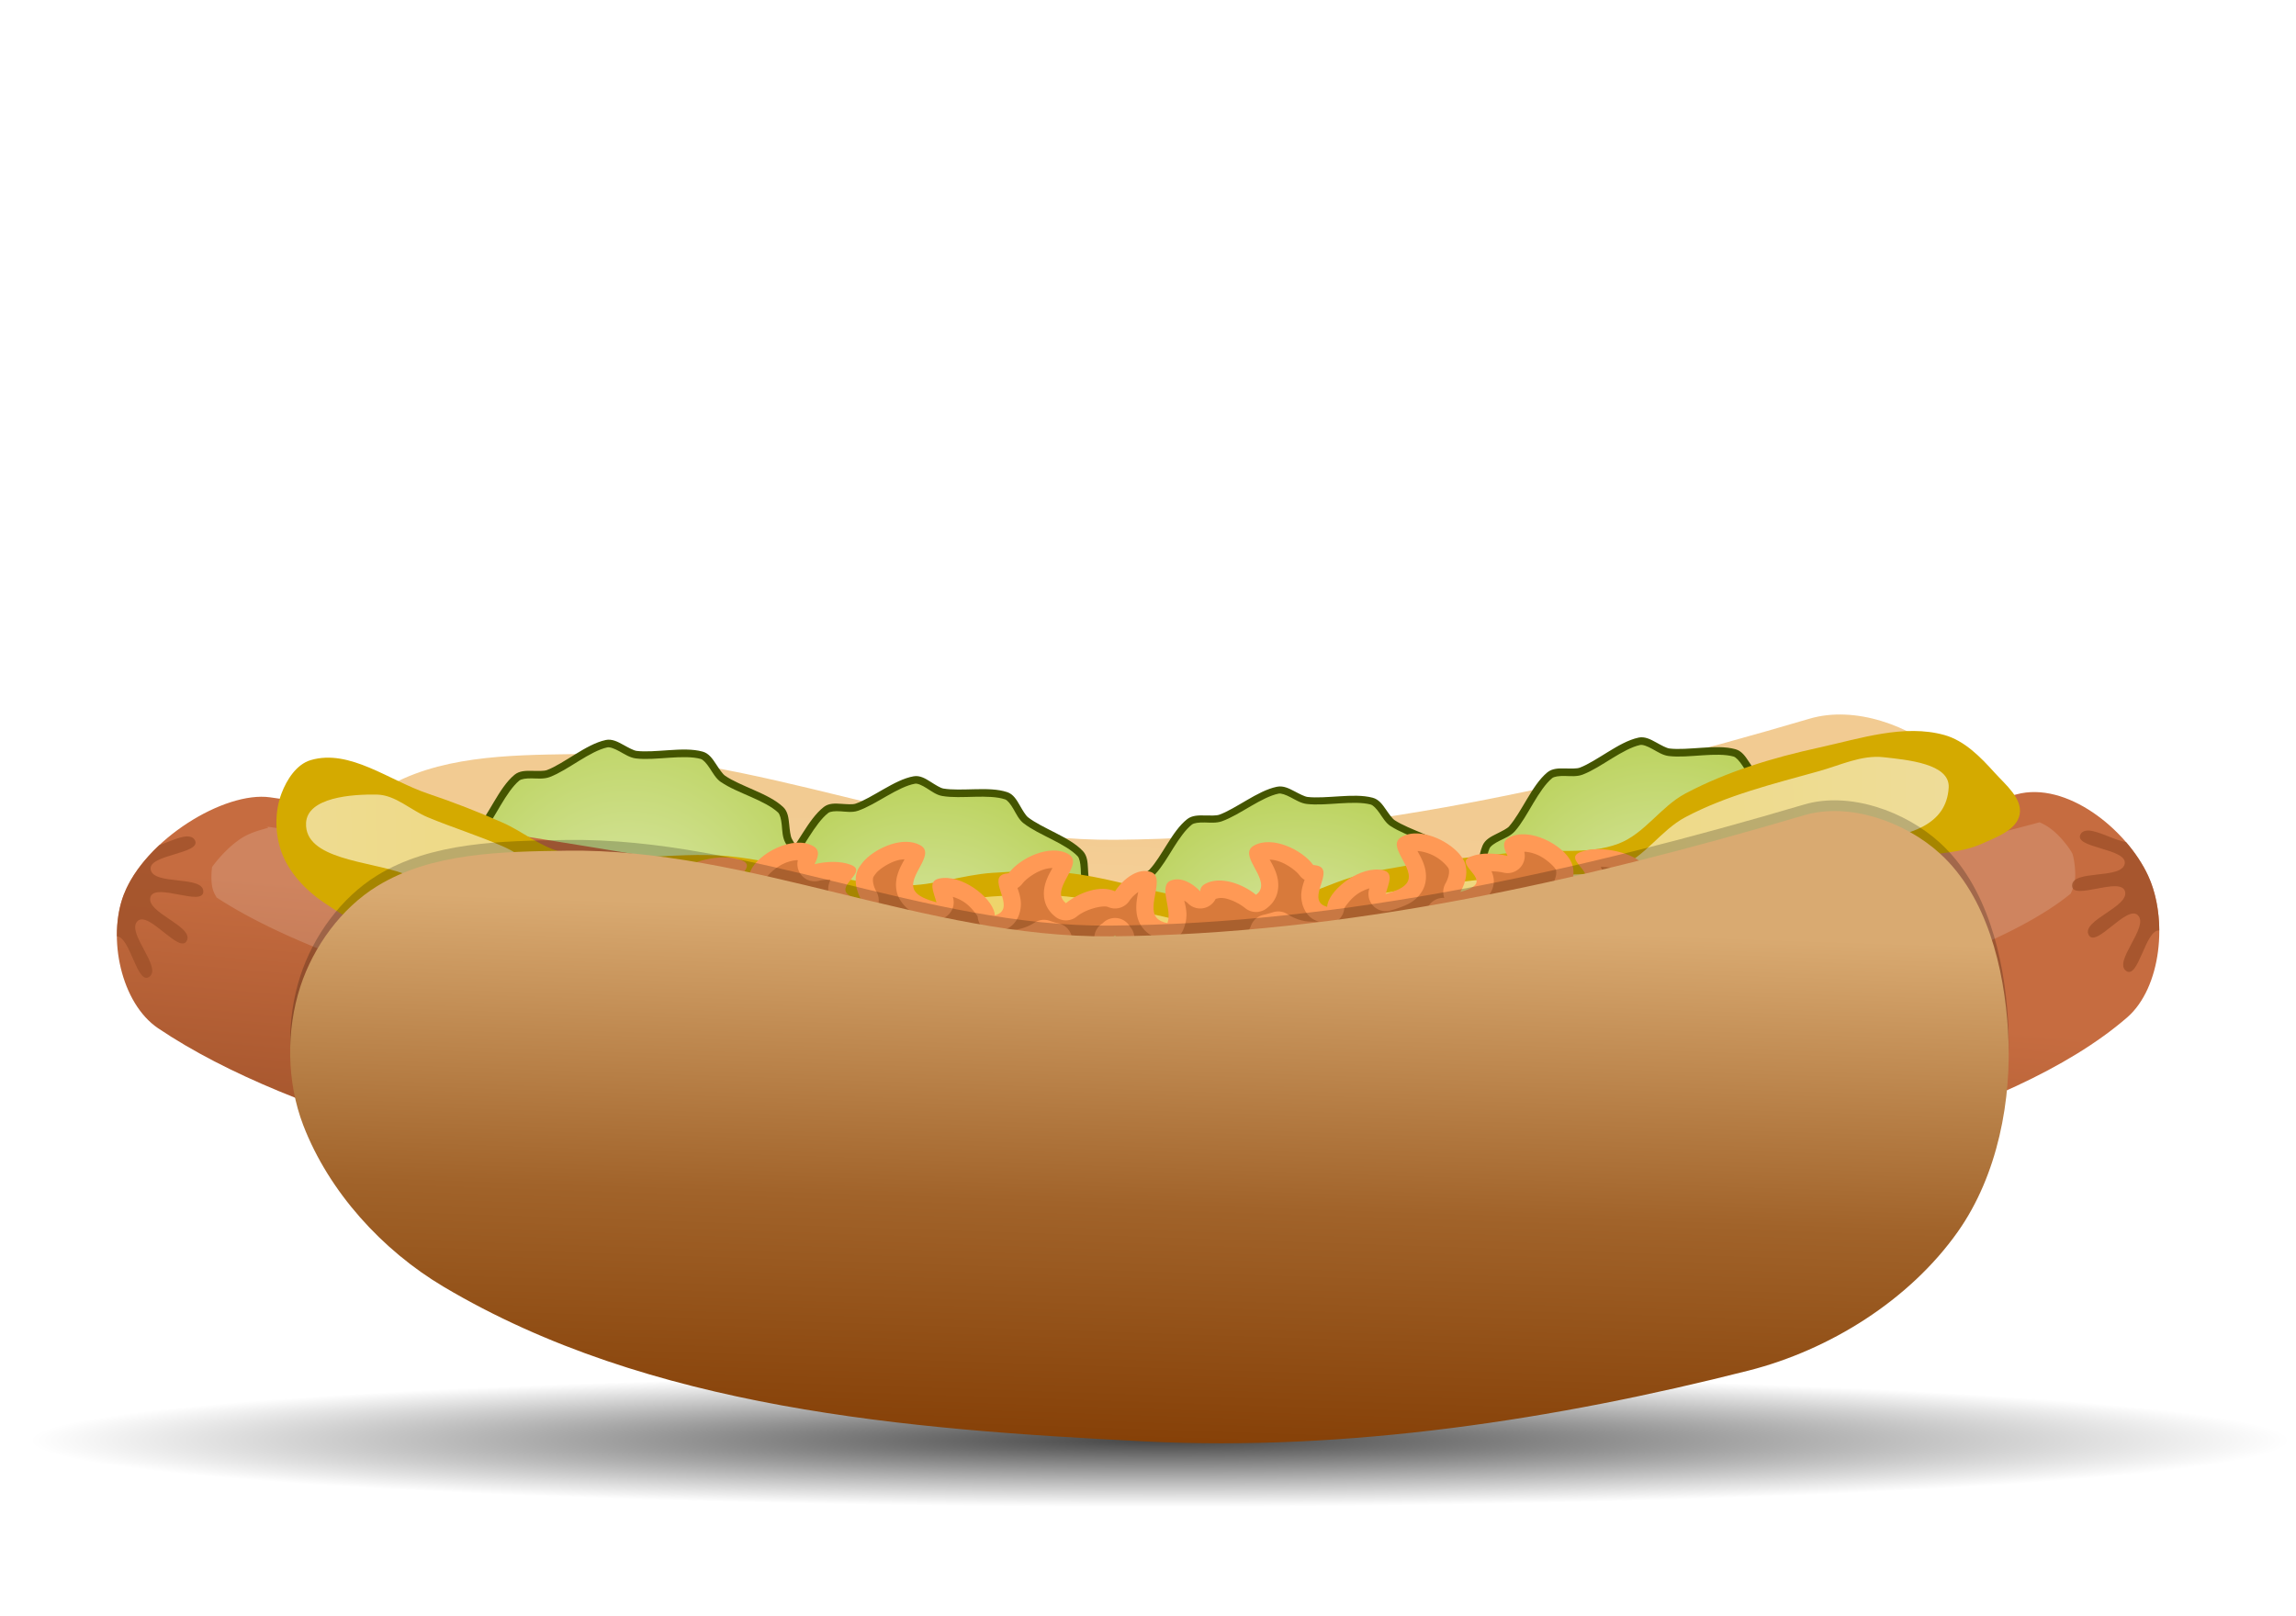 <?xml version="1.0" encoding="UTF-8" standalone="no"?>
<svg
   xmlns:dc="http://purl.org/dc/elements/1.1/"
   xmlns:cc="http://creativecommons.org/ns#"
   xmlns:rdf="http://www.w3.org/1999/02/22-rdf-syntax-ns#"
   xmlns:svg="http://www.w3.org/2000/svg"
   xmlns="http://www.w3.org/2000/svg"
   xmlns:xlink="http://www.w3.org/1999/xlink"
   xmlns:sodipodi="http://sodipodi.sourceforge.net/DTD/sodipodi-0.dtd"
   xmlns:inkscape="http://www.inkscape.org/namespaces/inkscape"
   id="svg2"
   sodipodi:docname="hotdog.svg"
   viewBox="0 0 472.441 332.598"
   version="1.1"
   inkscape:version="1.0.2-2 (e86c870879, 2021-01-15)"
   width="125mm"
   height="88mm">
  <defs
     id="defs6">
    <linearGradient
       id="linearGradient3975"
       inkscape:collect="always">
      <stop
         id="stop3979"
         style="stop-color:#dde9af"
         offset="0" />
      <stop
         id="stop3977"
         style="stop-color:#bcd35f"
         offset="1" />
    </linearGradient>
    <filter
       id="filter3872"
       height="1.276"
       width="1.041"
       color-interpolation-filters="sRGB"
       y="-0.138"
       x="-0.021"
       inkscape:collect="always">
      <feGaussianBlur
         id="feGaussianBlur3874"
         stdDeviation="2.995"
         inkscape:collect="always" />
    </filter>
    <filter
       id="filter3937"
       height="1.291"
       width="1.041"
       color-interpolation-filters="sRGB"
       y="-0.146"
       x="-0.021"
       inkscape:collect="always">
      <feGaussianBlur
         id="feGaussianBlur3939"
         stdDeviation="2.62"
         inkscape:collect="always" />
    </filter>
    <filter
       id="filter4170"
       inkscape:collect="always"
       color-interpolation-filters="sRGB">
      <feGaussianBlur
         id="feGaussianBlur4172"
         stdDeviation="1.095"
         inkscape:collect="always" />
    </filter>
    <filter
       id="filter4457"
       height="1.329"
       width="1.04"
       color-interpolation-filters="sRGB"
       y="-0.165"
       x="-0.02"
       inkscape:collect="always">
      <feGaussianBlur
         id="feGaussianBlur4459"
         stdDeviation="1.456"
         inkscape:collect="always" />
    </filter>
    <radialGradient
       id="radialGradient4490"
       gradientUnits="userSpaceOnUse"
       cy="-37.505"
       cx="189.98"
       gradientTransform="matrix(1,0,0,0.072,0,-34.8)"
       r="171.81"
       inkscape:collect="always">
      <stop
         id="stop4178"
         style="stop-color:#000000;stop-opacity:.727"
         offset="0" />
      <stop
         id="stop4180"
         style="stop-color:#000000;stop-opacity:0"
         offset="1" />
    </radialGradient>
    <linearGradient
       id="linearGradient4492"
       y2="42.56"
       gradientUnits="userSpaceOnUse"
       x2="202.58"
       gradientTransform="translate(4.894,-227.6)"
       y1="150.03"
       x1="199"
       inkscape:collect="always">
      <stop
         id="stop3082"
         style="stop-color:#803900"
         offset="0" />
      <stop
         id="stop3084"
         style="stop-color:#ffdba2"
         offset=".5" />
      <stop
         id="stop3086"
         style="stop-color:#f2cb92"
         offset="1" />
    </linearGradient>
    <radialGradient
       id="radialGradient4494"
       xlink:href="#linearGradient3975"
       gradientUnits="userSpaceOnUse"
       cy="-170.34"
       cx="-321.17"
       gradientTransform="matrix(1,0,0,1.004,0,0.659)"
       r="62.633"
       inkscape:collect="always" />
    <radialGradient
       id="radialGradient4496"
       xlink:href="#linearGradient3975"
       gradientUnits="userSpaceOnUse"
       cy="-170.34"
       cx="-321.17"
       gradientTransform="matrix(1.081,0,0,1.166,26.087,28.331)"
       r="62.633"
       inkscape:collect="always" />
    <linearGradient
       id="linearGradient4502"
       y2="-45.889"
       gradientUnits="userSpaceOnUse"
       x2="204.85"
       gradientTransform="translate(-3.709,-114.15)"
       y1="13.583"
       x1="199.73"
       inkscape:collect="always">
      <stop
         id="stop3070"
         style="stop-color:#9a4e26"
         offset="0" />
      <stop
         id="stop3072"
         style="stop-color:#c66c40"
         offset="1" />
    </linearGradient>
    <linearGradient
       id="linearGradient4504"
       y2="-261.9"
       gradientUnits="userSpaceOnUse"
       x2="8.811"
       y1="-270.71"
       x1="373.35"
       inkscape:collect="always">
      <stop
         id="stop3921"
         style="stop-color:#ffffff"
         offset="0" />
      <stop
         id="stop3927"
         style="stop-color:#ffeeaa"
         offset=".5" />
      <stop
         id="stop3923"
         style="stop-color:#ffffff"
         offset="1" />
    </linearGradient>
    <linearGradient
       id="linearGradient4506"
       y2="42.56"
       gradientUnits="userSpaceOnUse"
       x2="202.58"
       gradientTransform="translate(3.894,-209.6)"
       y1="150.03"
       x1="199"
       inkscape:collect="always">
      <stop
         id="stop3058"
         style="stop-color:#803900"
         offset="0" />
      <stop
         id="stop3064"
         style="stop-color:#a1632a"
         offset=".5" />
      <stop
         id="stop3060"
         style="stop-color:#d9aa71"
         offset="1" />
    </linearGradient>
    <radialGradient
       inkscape:collect="always"
       xlink:href="#linearGradient3975"
       id="radialGradient62"
       gradientUnits="userSpaceOnUse"
       gradientTransform="matrix(1,0,0,1.004,0,0.659)"
       cx="-321.17"
       cy="-170.34"
       r="62.633" />
    <radialGradient
       inkscape:collect="always"
       xlink:href="#linearGradient3975"
       id="radialGradient64"
       gradientUnits="userSpaceOnUse"
       gradientTransform="matrix(1,0,0,1.004,0,0.659)"
       cx="-321.17"
       cy="-170.34"
       r="62.633" />
  </defs>
  <sodipodi:namedview
     id="namedview4"
     bordercolor="#666666"
     inkscape:pageshadow="2"
     guidetolerance="10"
     pagecolor="#ffffff"
     gridtolerance="10"
     inkscape:window-maximized="1"
     inkscape:zoom="0.64204566"
     objecttolerance="10"
     borderopacity="1"
     inkscape:current-layer="svg2"
     inkscape:cx="731.20356"
     inkscape:cy="455.49266"
     inkscape:window-y="-8"
     inkscape:window-x="-8"
     inkscape:window-width="1920"
     showgrid="false"
     inkscape:pageopacity="0"
     inkscape:window-height="1017"
     inkscape:document-rotation="0"
     units="mm" />
  <g
     id="g4465"
     transform="matrix(1.104,0,0,1.104,13.124,373.419)">
    <ellipse
       id="path4174"
       style="fill:url(#radialGradient4490)"
       transform="matrix(1.226,0,0,1,-28.64,-32.185)"
       cx="189.98"
       cy="-37.505"
       rx="171.808"
       ry="12.39" />
    <path
       id="path3076"
       sodipodi:nodetypes="aaaasaaasaaaa"
       style="fill:url(#linearGradient4492)"
       inkscape:connector-curvature="0"
       d="m 45.092,-172.32 c 2.44,-7.468 7.626,-14.605 14.317,-18.723 10.179,-6.264 23.292,-6.435 35.243,-6.608 34.188,-0.496 67.133,16.25 101.32,15.969 43.786,-0.359 87.605,-10.232 129.41,-22.577 8.415,-2.485 18.852,1.242 25.331,7.159 8.709,7.954 11.952,21.267 12.665,33.04 0.778,12.842 -1.94,26.936 -9.361,37.445 -8.997,12.741 -23.866,22.041 -38.983,25.881 -35.984,9.142 -74.756,15.105 -112.45,13.216 -44.603,-2.235 -92.443,-6.042 -130.83,-28.863 -11.408,-6.782 -21.332,-17.677 -26.109,-30.059 -3.106,-8.051 -3.231,-17.679 -0.551,-25.881 z" />
    <g
       id="g4009"
       transform="matrix(1,0.026,-0.026,1,-8.537,120.02)">
      <path
         id="path3896"
         sodipodi:r2="59.4063"
         style="fill:url(#radialGradient62)"
         sodipodi:type="star"
         d="m -272.03,-129.742 c -1.666,2.391 -6.908,2.175 -9.262,3.891 -4.841,3.529 -9.909,11.2 -15.225,13.961 -2.586,1.343 -7.128,-1.285 -10.01,-0.859 -5.926,0.875 -13.979,5.313 -19.969,5.287 -2.913,-0.013 -5.714,-4.45 -8.464,-5.413 -5.654,-1.979 -14.847,-1.792 -20.139,-4.599 -2.574,-1.365 -2.992,-6.596 -4.979,-8.726 -4.087,-4.38 -12.313,-8.486 -15.695,-13.431 -1.645,-2.405 0.416,-7.23 -0.354,-10.04 -1.583,-5.778 -6.959,-13.237 -7.655,-19.187 -0.339,-2.894 3.729,-6.209 4.353,-9.055 1.284,-5.852 -0.011,-14.954 2.138,-20.546 1.045,-2.72 6.187,-3.765 8.062,-5.995 3.856,-4.585 6.94,-13.246 11.442,-17.199 2.189,-1.922 7.228,-0.458 9.925,-1.561 5.545,-2.268 12.301,-8.504 18.124,-9.912 2.832,-0.685 6.613,2.953 9.513,3.23 5.964,0.569 14.844,-1.813 20.654,-0.354 2.826,0.71 4.483,5.688 6.923,7.281 5.016,3.275 13.986,5.293 18.453,9.285 2.172,1.942 1.326,7.12 2.746,9.664 2.92,5.231 9.924,11.187 12.024,16.797 1.021,2.729 -2.134,6.921 -2.059,9.833 0.154,5.989 3.589,14.517 2.841,20.461 -0.364,2.891 -5.106,5.136 -6.393,7.75 -2.647,5.374 -3.569,14.522 -6.993,19.438 z"
         sodipodi:r1="63.314739"
         inkscape:transform-center-x="2.779273"
         inkscape:transform-center-y="-0.81701681"
         transform="matrix(0.572,0.027,-0.026,0.589,341.39,-170.9)"
         sodipodi:arg2="0.85024545"
         sodipodi:arg1="0.69919259"
         inkscape:randomized="0"
         sodipodi:cy="-170.49106"
         sodipodi:cx="-320.48822"
         inkscape:rounded="0.29"
         inkscape:flatsided="false"
         sodipodi:sides="13" />
      <path
         id="path3898"
         d="m 158.7,-317.67 c -1.849,0.371 -3.732,1.45 -5.574,2.563 -1.842,1.113 -3.637,2.271 -5.137,2.824 -0.546,0.201 -1.613,0.139 -2.708,0.096 -1.095,-0.044 -2.28,-0.077 -3.199,0.682 -1.47,1.214 -2.651,3.066 -3.779,4.934 -1.126,1.863 -2.202,3.732 -3.278,4.939 l -8.1e-4,0.018 c -0.393,0.44 -1.364,0.899 -2.353,1.385 -0.989,0.486 -2.075,1.02 -2.546,2.132 -0.754,1.778 -0.955,3.989 -1.112,6.183 -0.157,2.194 -0.262,4.378 -0.673,5.964 -0.15,0.578 -0.789,1.446 -1.446,2.349 -0.657,0.903 -1.383,1.884 -1.299,3.094 0.134,1.936 0.963,3.988 1.814,6.005 0.851,2.018 1.731,4.011 2.082,5.612 0.128,0.583 -0.055,1.66 -0.229,2.775 -0.174,1.114 -0.355,2.32 0.265,3.351 0.992,1.649 2.636,3.081 4.299,4.461 1.664,1.379 3.359,2.718 4.393,3.967 0.376,0.455 0.703,1.488 1.052,2.558 0.349,1.07 0.723,2.231 1.738,2.848 1.623,0.986 3.731,1.469 5.826,1.894 2.095,0.425 4.19,0.795 5.668,1.407 0.538,0.223 1.298,0.995 2.089,1.776 0.791,0.78 1.651,1.621 2.827,1.681 1.881,0.096 3.965,-0.496 6.012,-1.123 2.047,-0.627 4.066,-1.287 5.65,-1.453 0.577,-0.061 1.59,0.253 2.643,0.565 1.053,0.312 2.202,0.644 3.271,0.133 1.709,-0.816 3.277,-2.337 4.807,-3.872 1.53,-1.535 3.019,-3.098 4.347,-4.004 0.484,-0.33 1.521,-0.537 2.594,-0.765 1.073,-0.228 2.247,-0.467 2.963,-1.43 1.145,-1.541 1.863,-3.639 2.525,-5.73 0.662,-2.092 1.269,-4.186 2.037,-5.624 0.28,-0.524 1.117,-1.204 1.964,-1.919 0.847,-0.715 1.763,-1.498 1.962,-2.694 0.319,-1.913 0.006,-4.119 -0.352,-6.288 -0.357,-2.169 -0.774,-4.296 -0.743,-5.937 0.011,-0.598 0.44,-1.614 0.868,-2.653 0.428,-1.039 0.902,-2.159 0.539,-3.314 -0.58,-1.846 -1.853,-3.654 -3.148,-5.403 -1.295,-1.75 -2.618,-3.446 -3.33,-4.914 -0.26,-0.535 -0.345,-1.625 -0.435,-2.75 -0.09,-1.125 -0.182,-2.353 -1.024,-3.202 -1.347,-1.357 -3.275,-2.338 -5.211,-3.267 -1.936,-0.929 -3.886,-1.81 -5.179,-2.768 -0.471,-0.349 -1.034,-1.281 -1.621,-2.233 -0.587,-0.953 -1.222,-1.993 -2.351,-2.341 -1.804,-0.557 -3.956,-0.497 -6.089,-0.393 -2.133,0.104 -4.261,0.253 -5.838,0.024 -0.575,-0.084 -1.487,-0.639 -2.436,-1.202 -0.95,-0.563 -1.99,-1.171 -3.146,-0.939 z m 0.262,1.377 c 0.481,-0.096 1.297,0.248 2.204,0.785 0.907,0.537 1.853,1.216 2.93,1.372 1.818,0.264 3.982,0.09 6.089,-0.012 2.107,-0.103 4.145,-0.122 5.626,0.335 0.469,0.145 1.046,0.844 1.607,1.753 0.558,0.906 1.086,1.964 1.963,2.618 l 0.018,8.3e-4 c 1.491,1.104 3.477,1.97 5.389,2.888 1.912,0.918 3.724,1.878 4.829,2.991 0.35,0.353 0.547,1.243 0.633,2.317 0.086,1.074 0.069,2.271 0.555,3.272 0.822,1.692 2.203,3.414 3.482,5.142 1.279,1.728 2.458,3.454 2.934,4.969 0.151,0.48 -0.089,1.365 -0.497,2.357 -0.408,0.992 -0.94,2.026 -0.961,3.147 -0.035,1.891 0.396,4.072 0.749,6.214 0.353,2.142 0.616,4.258 0.354,5.827 -0.083,0.497 -0.686,1.148 -1.495,1.831 -0.809,0.683 -1.763,1.347 -2.287,2.329 -0.885,1.657 -1.484,3.812 -2.137,5.877 -0.654,2.066 -1.37,4.052 -2.31,5.316 -0.298,0.401 -1.129,0.697 -2.153,0.915 -1.024,0.217 -2.179,0.345 -3.086,0.963 -1.531,1.044 -3.023,2.645 -4.533,4.161 -1.511,1.516 -3.035,2.943 -4.438,3.612 -0.444,0.212 -1.313,0.08 -2.318,-0.218 -1.005,-0.298 -2.078,-0.74 -3.16,-0.626 -1.827,0.192 -3.883,0.914 -5.905,1.534 -2.022,0.619 -4.018,1.13 -5.561,1.052 -0.489,-0.025 -1.193,-0.563 -1.948,-1.308 -0.755,-0.745 -1.515,-1.637 -2.524,-2.054 l -0.036,-0.002 c -1.699,-0.697 -3.823,-1.055 -5.88,-1.472 -2.069,-0.42 -4.055,-0.917 -5.386,-1.726 -0.422,-0.256 -0.812,-1.061 -1.144,-2.082 -0.333,-1.021 -0.612,-2.178 -1.318,-3.031 -1.191,-1.44 -2.921,-2.779 -4.564,-4.141 -1.643,-1.362 -3.178,-2.761 -3.992,-4.114 -0.258,-0.429 -0.24,-1.338 -0.074,-2.401 0.165,-1.058 0.448,-2.204 0.216,-3.292 l 8.1e-4,-0.018 c -0.405,-1.845 -1.339,-3.845 -2.18,-5.838 -0.84,-1.993 -1.581,-3.969 -1.691,-5.557 -0.035,-0.503 0.381,-1.304 1.008,-2.167 0.627,-0.862 1.401,-1.736 1.681,-2.818 0.474,-1.827 0.565,-4.053 0.72,-6.22 0.155,-2.167 0.384,-4.268 1.003,-5.727 0.196,-0.462 0.945,-0.961 1.889,-1.425 0.944,-0.464 2.023,-0.874 2.76,-1.698 1.244,-1.391 2.317,-3.327 3.432,-5.172 1.115,-1.844 2.271,-3.584 3.477,-4.579 0.382,-0.316 1.263,-0.414 2.308,-0.372 1.045,0.042 2.189,0.194 3.213,-0.183 1.729,-0.636 3.555,-1.824 5.375,-2.923 1.819,-1.099 3.62,-2.095 5.137,-2.399 z"
         style="color:#000000;text-indent:0;text-transform:none;fill:#445500"
         inkscape:connector-curvature="0" />
      <path
         id="path3882"
         style="fill:url(#radialGradient4496)"
         sodipodi:type="star"
         sodipodi:sides="13"
         inkscape:transform-center-x="2.779273"
         sodipodi:r1="63.314739"
         sodipodi:r2="59.4063"
         inkscape:transform-center-y="-0.81701681"
         sodipodi:arg1="0.69919259"
         sodipodi:arg2="0.85024545"
         transform="matrix(0.59,0,0,0.59,295.76,-184.77)"
         inkscape:randomized="0"
         sodipodi:cy="-170.49106"
         sodipodi:cx="-320.48822"
         inkscape:rounded="0.29"
         inkscape:flatsided="false"
         d="m -272.03,-129.742 c -1.666,2.391 -6.908,2.175 -9.262,3.891 -4.841,3.529 -9.909,11.2 -15.225,13.961 -2.586,1.343 -7.128,-1.285 -10.01,-0.859 -5.926,0.875 -13.979,5.313 -19.969,5.287 -2.913,-0.013 -5.714,-4.45 -8.464,-5.413 -5.654,-1.979 -14.847,-1.792 -20.139,-4.599 -2.574,-1.365 -2.992,-6.596 -4.979,-8.726 -4.087,-4.38 -12.313,-8.486 -15.695,-13.431 -1.645,-2.405 0.416,-7.23 -0.354,-10.04 -1.583,-5.778 -6.959,-13.237 -7.655,-19.187 -0.339,-2.894 3.729,-6.209 4.353,-9.055 1.284,-5.852 -0.011,-14.954 2.138,-20.546 1.045,-2.72 6.187,-3.765 8.062,-5.995 3.856,-4.585 6.94,-13.246 11.442,-17.199 2.189,-1.922 7.228,-0.458 9.925,-1.561 5.545,-2.268 12.301,-8.504 18.124,-9.912 2.832,-0.685 6.613,2.953 9.513,3.23 5.964,0.569 14.844,-1.813 20.654,-0.354 2.826,0.71 4.483,5.688 6.923,7.281 5.016,3.275 13.986,5.293 18.453,9.285 2.172,1.942 1.326,7.12 2.746,9.664 2.92,5.231 9.924,11.187 12.024,16.797 1.021,2.729 -2.134,6.921 -2.059,9.833 0.154,5.989 3.589,14.517 2.841,20.461 -0.364,2.891 -5.106,5.136 -6.393,7.75 -2.647,5.374 -3.569,14.522 -6.993,19.438 z" />
      <path
         id="path3884"
         style="color:#000000;text-indent:0;text-transform:none;fill:#445500"
         inkscape:connector-curvature="0"
         d="m 101.14,-322.93 c -1.886,0.456 -3.775,1.622 -5.62,2.819 -1.845,1.198 -3.641,2.438 -5.16,3.059 -0.553,0.226 -1.654,0.214 -2.783,0.221 -1.129,0.007 -2.35,0.029 -3.262,0.829 -1.458,1.28 -2.59,3.186 -3.667,5.104 -1.075,1.913 -2.098,3.83 -3.151,5.086 v 0.018 c -0.385,0.457 -1.363,0.962 -2.359,1.493 -0.996,0.531 -2.089,1.115 -2.525,2.248 -0.696,1.811 -0.803,4.029 -0.866,6.229 -0.063,2.199 -0.072,4.386 -0.424,5.989 -0.128,0.584 -0.747,1.481 -1.382,2.414 -0.635,0.933 -1.339,1.946 -1.198,3.151 0.225,1.927 1.171,3.939 2.138,5.915 0.967,1.976 1.962,3.927 2.396,5.51 0.158,0.577 0.018,1.661 -0.111,2.783 -0.129,1.121 -0.261,2.334 0.424,3.335 1.095,1.602 2.851,2.956 4.625,4.257 1.774,1.301 3.58,2.559 4.699,3.759 0.408,0.437 0.791,1.454 1.198,2.506 0.407,1.053 0.845,2.196 1.917,2.764 1.714,0.909 3.905,1.294 6.081,1.622 2.176,0.327 4.348,0.6 5.897,1.143 0.564,0.198 1.38,0.934 2.23,1.677 0.85,0.743 1.772,1.543 2.985,1.548 1.94,0.008 4.058,-0.679 6.136,-1.401 2.079,-0.721 4.126,-1.474 5.749,-1.714 0.591,-0.087 1.648,0.179 2.746,0.442 1.098,0.263 2.295,0.541 3.372,-0.018 1.722,-0.894 3.268,-2.486 4.773,-4.091 1.505,-1.605 2.967,-3.235 4.294,-4.202 0.483,-0.352 1.541,-0.607 2.635,-0.885 1.094,-0.277 2.292,-0.571 2.985,-1.566 1.109,-1.592 1.753,-3.721 2.34,-5.842 0.587,-2.12 1.118,-4.24 1.843,-5.713 0.264,-0.536 1.095,-1.255 1.935,-2.009 0.84,-0.754 1.746,-1.579 1.898,-2.783 0.242,-1.925 -0.179,-4.115 -0.645,-6.265 -0.465,-2.15 -0.99,-4.256 -1.032,-5.897 -0.015,-0.598 0.381,-1.633 0.774,-2.69 0.393,-1.058 0.831,-2.199 0.405,-3.335 -0.68,-1.817 -2.071,-3.564 -3.483,-5.252 -1.411,-1.688 -2.849,-3.321 -3.649,-4.754 -0.291,-0.522 -0.428,-1.608 -0.571,-2.727 -0.143,-1.119 -0.293,-2.342 -1.198,-3.151 -1.447,-1.293 -3.476,-2.184 -5.51,-3.022 -2.034,-0.838 -4.08,-1.627 -5.455,-2.525 -0.501,-0.327 -1.122,-1.231 -1.769,-2.156 -0.647,-0.925 -1.348,-1.934 -2.525,-2.23 -1.882,-0.473 -4.093,-0.313 -6.284,-0.111 -2.191,0.203 -4.374,0.451 -6.007,0.295 -0.595,-0.057 -1.559,-0.569 -2.561,-1.087 -1.003,-0.518 -2.101,-1.078 -3.28,-0.792 z m 0.332,1.364 c 0.491,-0.119 1.346,0.187 2.304,0.682 0.957,0.494 1.962,1.128 3.077,1.235 1.883,0.18 4.102,-0.095 6.265,-0.295 2.163,-0.2 4.261,-0.314 5.805,0.074 0.489,0.123 1.115,0.794 1.732,1.677 0.615,0.879 1.206,1.911 2.138,2.525 h 0.018 c 1.584,1.034 3.667,1.807 5.676,2.635 2.009,0.828 3.917,1.703 5.104,2.764 0.376,0.336 0.619,1.216 0.756,2.285 0.137,1.069 0.173,2.265 0.719,3.243 0.922,1.652 2.421,3.309 3.814,4.976 1.394,1.667 2.685,3.337 3.243,4.828 0.177,0.473 -0.03,1.367 -0.405,2.377 -0.375,1.01 -0.876,2.068 -0.848,3.188 0.049,1.891 0.591,4.05 1.05,6.173 0.46,2.123 0.825,4.225 0.627,5.805 -0.063,0.501 -0.654,1.178 -1.456,1.898 -0.802,0.72 -1.753,1.427 -2.248,2.432 -0.836,1.697 -1.355,3.877 -1.935,5.971 -0.58,2.094 -1.228,4.111 -2.138,5.418 -0.288,0.414 -1.13,0.749 -2.175,1.014 -1.044,0.265 -2.227,0.446 -3.133,1.106 -1.528,1.114 -2.991,2.783 -4.478,4.367 -1.486,1.585 -2.991,3.081 -4.404,3.814 -0.448,0.233 -1.348,0.14 -2.396,-0.111 -1.048,-0.251 -2.172,-0.643 -3.28,-0.479 -1.871,0.276 -3.955,1.094 -6.007,1.806 -2.053,0.712 -4.084,1.315 -5.676,1.308 -0.505,-0.002 -1.253,-0.507 -2.064,-1.216 -0.811,-0.709 -1.633,-1.565 -2.69,-1.935 h -0.037 c -1.78,-0.617 -3.982,-0.877 -6.118,-1.198 -2.148,-0.323 -4.214,-0.728 -5.62,-1.474 -0.446,-0.236 -0.883,-1.022 -1.272,-2.027 -0.389,-1.005 -0.728,-2.148 -1.493,-2.967 -1.29,-1.383 -3.131,-2.64 -4.883,-3.925 -1.752,-1.285 -3.395,-2.611 -4.294,-3.925 -0.285,-0.417 -0.307,-1.325 -0.184,-2.396 0.122,-1.064 0.362,-2.223 0.074,-3.299 v -0.018 c -0.5,-1.824 -1.552,-3.779 -2.506,-5.731 -0.955,-1.952 -1.805,-3.892 -1.99,-5.473 -0.059,-0.501 0.334,-1.321 0.94,-2.211 0.606,-0.891 1.363,-1.799 1.603,-2.893 0.405,-1.848 0.399,-4.075 0.461,-6.247 0.062,-2.172 0.203,-4.282 0.774,-5.768 0.181,-0.471 0.929,-1.004 1.88,-1.511 0.951,-0.507 2.043,-0.967 2.764,-1.824 1.217,-1.448 2.235,-3.431 3.299,-5.326 1.064,-1.894 2.176,-3.685 3.372,-4.736 0.379,-0.333 1.281,-0.472 2.359,-0.479 1.077,-0.007 2.262,0.092 3.299,-0.332 1.751,-0.716 3.577,-1.987 5.399,-3.17 1.822,-1.183 3.631,-2.261 5.178,-2.635 z" />
      <path
         id="path3902"
         style="fill:url(#radialGradient64)"
         sodipodi:type="star"
         sodipodi:sides="13"
         inkscape:transform-center-x="2.779273"
         sodipodi:r1="63.314739"
         sodipodi:r2="59.4063"
         inkscape:transform-center-y="-0.81701681"
         sodipodi:arg1="0.69919259"
         sodipodi:arg2="0.85024545"
         transform="matrix(0.581,0,0,0.551,418.18,-188.39)"
         inkscape:randomized="0"
         sodipodi:cy="-170.49106"
         sodipodi:cx="-320.48822"
         inkscape:rounded="0.29"
         inkscape:flatsided="false"
         d="m -272.03,-129.742 c -1.666,2.391 -6.908,2.175 -9.262,3.891 -4.841,3.529 -9.909,11.2 -15.225,13.961 -2.586,1.343 -7.128,-1.285 -10.01,-0.859 -5.926,0.875 -13.979,5.313 -19.969,5.287 -2.913,-0.013 -5.714,-4.45 -8.464,-5.413 -5.654,-1.979 -14.847,-1.792 -20.139,-4.599 -2.574,-1.365 -2.992,-6.596 -4.979,-8.726 -4.087,-4.38 -12.313,-8.486 -15.695,-13.431 -1.645,-2.405 0.416,-7.23 -0.354,-10.04 -1.583,-5.778 -6.959,-13.237 -7.655,-19.187 -0.339,-2.894 3.729,-6.209 4.353,-9.055 1.284,-5.852 -0.011,-14.954 2.138,-20.546 1.045,-2.72 6.187,-3.765 8.062,-5.995 3.856,-4.585 6.94,-13.246 11.442,-17.199 2.189,-1.922 7.228,-0.458 9.925,-1.561 5.545,-2.268 12.301,-8.504 18.124,-9.912 2.832,-0.685 6.613,2.953 9.513,3.23 5.964,0.569 14.844,-1.813 20.654,-0.354 2.826,0.71 4.483,5.688 6.923,7.281 5.016,3.275 13.986,5.293 18.453,9.285 2.172,1.942 1.326,7.12 2.746,9.664 2.92,5.231 9.924,11.187 12.024,16.797 1.021,2.729 -2.134,6.921 -2.059,9.833 0.154,5.989 3.589,14.517 2.841,20.461 -0.364,2.891 -5.106,5.136 -6.393,7.75 -2.647,5.374 -3.569,14.522 -6.993,19.438 z" />
      <path
         id="path3904"
         style="color:#000000;text-indent:0;text-transform:none;fill:#445500"
         inkscape:connector-curvature="0"
         d="m 226.41,-317.48 c -1.859,0.426 -3.72,1.515 -5.538,2.635 -1.819,1.119 -3.587,2.278 -5.084,2.858 -0.545,0.211 -1.63,0.2 -2.742,0.207 -1.112,0.007 -2.316,0.027 -3.214,0.775 -1.437,1.196 -2.552,2.977 -3.613,4.77 -1.059,1.788 -2.067,3.579 -3.105,4.752 v 0.017 c -0.379,0.427 -1.343,0.899 -2.324,1.395 -0.981,0.496 -2.059,1.042 -2.488,2.101 -0.686,1.693 -0.792,3.765 -0.853,5.82 -0.062,2.055 -0.071,4.098 -0.418,5.596 -0.126,0.546 -0.736,1.384 -1.362,2.256 -0.626,0.872 -1.319,1.818 -1.18,2.944 0.222,1.801 1.154,3.68 2.106,5.527 0.952,1.847 1.933,3.67 2.361,5.149 0.156,0.539 0.018,1.552 -0.109,2.6 -0.127,1.048 -0.257,2.181 0.418,3.117 1.079,1.497 2.809,2.762 4.558,3.978 1.748,1.216 3.527,2.391 4.63,3.513 0.402,0.408 0.779,1.358 1.18,2.342 0.401,0.984 0.832,2.052 1.888,2.583 1.689,0.85 3.848,1.21 5.992,1.515 2.144,0.306 4.284,0.561 5.811,1.068 0.556,0.185 1.36,0.873 2.197,1.567 0.837,0.694 1.746,1.441 2.942,1.446 1.912,0.008 3.999,-0.635 6.047,-1.309 2.048,-0.674 4.066,-1.377 5.665,-1.601 0.583,-0.082 1.624,0.168 2.706,0.413 1.081,0.246 2.262,0.505 3.323,-0.017 1.697,-0.836 3.22,-2.323 4.703,-3.823 1.483,-1.499 2.924,-3.023 4.231,-3.926 0.476,-0.329 1.519,-0.567 2.597,-0.827 1.078,-0.259 2.258,-0.533 2.942,-1.464 1.093,-1.488 1.728,-3.477 2.306,-5.458 0.579,-1.981 1.101,-3.962 1.816,-5.338 0.26,-0.501 1.079,-1.172 1.907,-1.877 0.828,-0.704 1.721,-1.475 1.87,-2.6 0.239,-1.799 -0.177,-3.845 -0.636,-5.854 -0.459,-2.009 -0.975,-3.977 -1.017,-5.51 -0.015,-0.558 0.375,-1.526 0.763,-2.514 0.388,-0.988 0.819,-2.055 0.399,-3.117 -0.67,-1.698 -2.041,-3.33 -3.432,-4.907 -1.391,-1.577 -2.807,-3.103 -3.595,-4.442 -0.287,-0.488 -0.422,-1.502 -0.563,-2.548 -0.141,-1.046 -0.289,-2.189 -1.18,-2.944 -1.426,-1.208 -3.425,-2.041 -5.429,-2.824 -2.004,-0.783 -4.021,-1.521 -5.375,-2.359 -0.493,-0.305 -1.105,-1.151 -1.743,-2.015 -0.638,-0.864 -1.328,-1.807 -2.488,-2.083 -1.855,-0.442 -4.033,-0.293 -6.192,-0.103 -2.159,0.19 -4.31,0.421 -5.92,0.276 -0.586,-0.053 -1.536,-0.532 -2.524,-1.016 -0.988,-0.484 -2.07,-1.007 -3.232,-0.74 z m 0.327,1.274 c 0.483,-0.111 1.327,0.175 2.27,0.637 0.943,0.462 1.933,1.054 3.032,1.154 1.855,0.168 4.042,-0.088 6.174,-0.276 2.132,-0.187 4.198,-0.293 5.72,0.069 0.482,0.115 1.098,0.742 1.707,1.567 0.606,0.821 1.188,1.786 2.106,2.359 h 0.018 c 1.561,0.966 3.613,1.689 5.593,2.462 1.979,0.774 3.86,1.591 5.03,2.583 0.371,0.314 0.61,1.137 0.744,2.135 0.135,0.998 0.17,2.116 0.708,3.03 0.908,1.543 2.385,3.092 3.759,4.649 1.373,1.557 2.646,3.118 3.196,4.511 0.174,0.442 -0.029,1.278 -0.399,2.221 -0.37,0.944 -0.864,1.932 -0.835,2.979 0.048,1.767 0.582,3.784 1.035,5.768 0.453,1.984 0.813,3.948 0.617,5.424 -0.062,0.468 -0.644,1.101 -1.435,1.774 -0.79,0.672 -1.728,1.334 -2.215,2.273 -0.823,1.586 -1.335,3.622 -1.907,5.579 -0.571,1.956 -1.21,3.842 -2.106,5.062 -0.284,0.387 -1.114,0.7 -2.143,0.947 -1.029,0.247 -2.195,0.416 -3.087,1.033 -1.506,1.041 -2.948,2.6 -4.412,4.081 -1.465,1.481 -2.947,2.879 -4.34,3.564 -0.441,0.217 -1.328,0.131 -2.361,-0.103 -1.032,-0.235 -2.14,-0.601 -3.232,-0.448 -1.844,0.258 -3.897,1.022 -5.92,1.687 -2.022,0.666 -4.024,1.229 -5.593,1.223 -0.497,-0.002 -1.235,-0.474 -2.034,-1.136 -0.799,-0.663 -1.609,-1.462 -2.651,-1.808 h -0.036 c -1.754,-0.577 -3.924,-0.819 -6.029,-1.119 -2.117,-0.302 -4.152,-0.68 -5.538,-1.377 -0.439,-0.221 -0.87,-0.955 -1.253,-1.894 -0.383,-0.939 -0.718,-2.007 -1.471,-2.772 -1.271,-1.292 -3.085,-2.467 -4.812,-3.668 -1.726,-1.2 -3.345,-2.44 -4.231,-3.668 -0.281,-0.389 -0.303,-1.238 -0.182,-2.239 0.12,-0.995 0.357,-2.077 0.073,-3.082 v -0.017 c -0.492,-1.705 -1.529,-3.531 -2.47,-5.355 -0.941,-1.824 -1.779,-3.636 -1.961,-5.114 -0.058,-0.468 0.329,-1.234 0.926,-2.066 0.597,-0.832 1.343,-1.681 1.58,-2.703 0.399,-1.726 0.393,-3.808 0.454,-5.837 0.061,-2.029 0.2,-4.001 0.763,-5.389 0.178,-0.44 0.915,-0.938 1.852,-1.412 0.937,-0.474 2.013,-0.904 2.724,-1.705 1.2,-1.353 2.202,-3.206 3.25,-4.976 1.048,-1.77 2.144,-3.444 3.323,-4.425 0.374,-0.311 1.263,-0.441 2.324,-0.448 1.062,-0.007 2.228,0.086 3.25,-0.31 1.725,-0.669 3.525,-1.856 5.32,-2.962 1.796,-1.105 3.578,-2.113 5.102,-2.462 z" />
      <path
         id="path3908"
         sodipodi:r2="59.4063"
         style="fill:url(#radialGradient4494)"
         sodipodi:type="star"
         d="m -272.03,-129.742 c -1.666,2.391 -6.908,2.175 -9.262,3.891 -4.841,3.529 -9.909,11.2 -15.225,13.961 -2.586,1.343 -7.128,-1.285 -10.01,-0.859 -5.926,0.875 -13.979,5.313 -19.969,5.287 -2.913,-0.013 -5.714,-4.45 -8.464,-5.413 -5.654,-1.979 -14.847,-1.792 -20.139,-4.599 -2.574,-1.365 -2.992,-6.596 -4.979,-8.726 -4.087,-4.38 -12.313,-8.486 -15.695,-13.431 -1.645,-2.405 0.416,-7.23 -0.354,-10.04 -1.583,-5.778 -6.959,-13.237 -7.655,-19.187 -0.339,-2.894 3.729,-6.209 4.353,-9.055 1.284,-5.852 -0.011,-14.954 2.138,-20.546 1.045,-2.72 6.187,-3.765 8.062,-5.995 3.856,-4.585 6.94,-13.246 11.442,-17.199 2.189,-1.922 7.228,-0.458 9.925,-1.561 5.545,-2.268 12.301,-8.504 18.124,-9.912 2.832,-0.685 6.613,2.953 9.513,3.23 5.964,0.569 14.844,-1.813 20.654,-0.354 2.826,0.71 4.483,5.688 6.923,7.281 5.016,3.275 13.986,5.293 18.453,9.285 2.172,1.942 1.326,7.12 2.746,9.664 2.92,5.231 9.924,11.187 12.024,16.797 1.021,2.729 -2.134,6.921 -2.059,9.833 0.154,5.989 3.589,14.517 2.841,20.461 -0.364,2.891 -5.106,5.136 -6.393,7.75 -2.647,5.374 -3.569,14.522 -6.993,19.438 z"
         sodipodi:r1="63.314739"
         inkscape:transform-center-x="2.779273"
         inkscape:transform-center-y="-0.81701681"
         transform="matrix(0.59,0,0,0.59,488.11,-190.23)"
         sodipodi:arg2="0.85024545"
         sodipodi:arg1="0.69919259"
         inkscape:randomized="0"
         sodipodi:cy="-170.49106"
         sodipodi:cx="-320.48822"
         inkscape:rounded="0.29"
         inkscape:flatsided="false"
         sodipodi:sides="13" />
      <path
         id="path3910"
         d="m 293.5,-328.38 c -1.886,0.456 -3.775,1.622 -5.62,2.819 -1.845,1.198 -3.641,2.438 -5.16,3.059 -0.553,0.226 -1.654,0.214 -2.783,0.221 -1.129,0.007 -2.35,0.029 -3.262,0.829 -1.458,1.28 -2.59,3.186 -3.667,5.104 -1.075,1.913 -2.098,3.83 -3.151,5.086 v 0.018 c -0.385,0.457 -1.363,0.962 -2.359,1.493 -0.996,0.531 -2.089,1.115 -2.525,2.248 -0.696,1.811 -0.803,4.029 -0.866,6.229 -0.063,2.199 -0.072,4.386 -0.424,5.989 -0.128,0.584 -0.747,1.481 -1.382,2.414 -0.635,0.933 -1.339,1.946 -1.198,3.151 0.225,1.927 1.171,3.939 2.138,5.915 0.967,1.976 1.962,3.927 2.396,5.51 0.158,0.577 0.018,1.661 -0.111,2.783 -0.129,1.121 -0.261,2.334 0.424,3.335 1.095,1.602 2.851,2.956 4.625,4.257 1.774,1.301 3.58,2.559 4.699,3.759 0.408,0.437 0.791,1.454 1.198,2.506 0.407,1.053 0.845,2.196 1.917,2.764 1.714,0.909 3.905,1.294 6.081,1.622 2.176,0.327 4.348,0.6 5.897,1.143 0.564,0.198 1.38,0.934 2.23,1.677 0.85,0.743 1.772,1.543 2.985,1.548 1.94,0.008 4.058,-0.679 6.136,-1.401 2.079,-0.721 4.126,-1.474 5.749,-1.714 0.591,-0.087 1.648,0.179 2.746,0.442 1.098,0.263 2.295,0.541 3.372,-0.018 1.722,-0.894 3.268,-2.486 4.773,-4.091 1.505,-1.605 2.967,-3.235 4.294,-4.202 0.483,-0.352 1.541,-0.607 2.635,-0.885 1.094,-0.277 2.292,-0.571 2.985,-1.566 1.109,-1.592 1.753,-3.721 2.34,-5.842 0.587,-2.12 1.118,-4.24 1.843,-5.713 0.264,-0.536 1.095,-1.255 1.935,-2.009 0.84,-0.754 1.746,-1.579 1.898,-2.783 0.242,-1.925 -0.179,-4.115 -0.645,-6.265 -0.465,-2.15 -0.99,-4.256 -1.032,-5.897 -0.015,-0.598 0.381,-1.633 0.774,-2.69 0.393,-1.058 0.831,-2.199 0.405,-3.335 -0.68,-1.817 -2.071,-3.564 -3.483,-5.252 -1.411,-1.688 -2.849,-3.321 -3.649,-4.754 -0.291,-0.522 -0.428,-1.608 -0.571,-2.727 -0.143,-1.119 -0.293,-2.342 -1.198,-3.151 -1.447,-1.293 -3.476,-2.184 -5.51,-3.022 -2.034,-0.838 -4.08,-1.627 -5.455,-2.525 -0.501,-0.327 -1.122,-1.231 -1.769,-2.156 -0.647,-0.925 -1.348,-1.934 -2.525,-2.23 -1.882,-0.473 -4.093,-0.313 -6.284,-0.111 -2.191,0.203 -4.374,0.451 -6.007,0.295 -0.595,-0.057 -1.559,-0.569 -2.561,-1.087 -1.003,-0.518 -2.101,-1.078 -3.28,-0.792 z m 0.332,1.364 c 0.491,-0.119 1.346,0.187 2.304,0.682 0.957,0.494 1.962,1.128 3.077,1.235 1.883,0.18 4.102,-0.095 6.265,-0.295 2.163,-0.2 4.261,-0.314 5.805,0.074 0.489,0.123 1.115,0.794 1.732,1.677 0.615,0.879 1.206,1.911 2.138,2.525 h 0.018 c 1.584,1.034 3.667,1.807 5.676,2.635 2.009,0.828 3.917,1.703 5.104,2.764 0.376,0.336 0.619,1.216 0.756,2.285 0.137,1.069 0.173,2.265 0.719,3.243 0.922,1.652 2.421,3.309 3.814,4.976 1.394,1.667 2.685,3.337 3.243,4.828 0.177,0.473 -0.03,1.367 -0.405,2.377 -0.375,1.01 -0.876,2.068 -0.848,3.188 0.049,1.891 0.591,4.05 1.05,6.173 0.46,2.123 0.825,4.225 0.627,5.805 -0.063,0.501 -0.654,1.178 -1.456,1.898 -0.802,0.72 -1.753,1.427 -2.248,2.432 -0.836,1.697 -1.355,3.877 -1.935,5.971 -0.58,2.094 -1.228,4.111 -2.138,5.418 -0.288,0.414 -1.13,0.749 -2.175,1.014 -1.044,0.265 -2.227,0.446 -3.133,1.106 -1.528,1.114 -2.991,2.783 -4.478,4.367 -1.486,1.585 -2.991,3.081 -4.404,3.814 -0.448,0.233 -1.348,0.14 -2.396,-0.111 -1.048,-0.251 -2.172,-0.643 -3.28,-0.479 -1.871,0.276 -3.955,1.094 -6.007,1.806 -2.053,0.712 -4.084,1.315 -5.676,1.308 -0.505,-0.002 -1.253,-0.507 -2.064,-1.216 -0.811,-0.709 -1.633,-1.565 -2.69,-1.935 h -0.037 c -1.78,-0.617 -3.982,-0.877 -6.118,-1.198 -2.148,-0.323 -4.214,-0.728 -5.62,-1.474 -0.446,-0.236 -0.883,-1.022 -1.272,-2.027 -0.389,-1.005 -0.728,-2.148 -1.493,-2.967 -1.29,-1.383 -3.131,-2.64 -4.883,-3.925 -1.752,-1.285 -3.395,-2.611 -4.294,-3.925 -0.285,-0.417 -0.307,-1.325 -0.184,-2.396 0.122,-1.064 0.362,-2.223 0.074,-3.299 v -0.018 c -0.5,-1.824 -1.552,-3.779 -2.506,-5.731 -0.955,-1.952 -1.805,-3.892 -1.99,-5.473 -0.059,-0.501 0.334,-1.321 0.94,-2.211 0.606,-0.891 1.363,-1.799 1.603,-2.893 0.405,-1.848 0.399,-4.075 0.461,-6.247 0.062,-2.172 0.203,-4.282 0.774,-5.768 0.181,-0.471 0.929,-1.004 1.88,-1.511 0.951,-0.507 2.043,-0.967 2.764,-1.824 1.217,-1.448 2.235,-3.431 3.299,-5.326 1.064,-1.894 2.176,-3.685 3.372,-4.736 0.379,-0.333 1.281,-0.472 2.359,-0.479 1.077,-0.007 2.262,0.092 3.299,-0.332 1.751,-0.716 3.577,-1.987 5.399,-3.17 1.822,-1.183 3.631,-2.261 5.178,-2.635 z"
         style="color:#000000;text-indent:0;text-transform:none;fill:#445500"
         inkscape:connector-curvature="0" />
    </g>
    <g
       id="g3962">
      <path
         id="path3066"
         sodipodi:nodetypes="ascsascsa"
         style="fill:url(#linearGradient4502)"
         inkscape:connector-curvature="0"
         d="m 11.182,-171.46 c 3.906,-10.195 18.728,-19.34 27.273,-18.14 51.896,7.293 158.07,25.927 158.07,25.927 0,0 92.759,-6.205 167.43,-26.478 9.262,-2.515 20.45,6.419 24.503,15.119 3.767,8.086 2.504,20.931 -3.894,26.478 -43.946,38.097 -188.04,43.288 -188.04,43.288 0,0 -127.76,-6.803 -178.93,-41.274 -6.943,-4.677 -9.488,-16.91 -6.419,-24.92 z" />
      <path
         id="path3090"
         style="opacity:0.4;fill:#ffffff;filter:url(#filter3872)"
         sodipodi:type="inkscape:offset"
         d="m 377.635,-303.34 c -77.011,20.746 -169.686,26.77 -169.686,26.77 a 16.592,16.592 0 0 1 -3.975,-0.215 c 0,0 -106.377,-18.663 -157.502,-25.848 2.795,0.393 -1.013,0.328 -4.043,2.293 -3.03,1.965 -5.4,5.271 -5.438,5.369 0.019,-0.05 -0.319,2.203 0.086,3.883 0.404,1.68 1.403,2.208 0.098,1.328 20.696,13.943 64.538,25.068 101.957,30.936 36.727,5.759 66.72,7.419 67.844,7.48 1.106,-0.041 35.166,-1.332 75.008,-7.146 40.492,-5.909 86.55,-18.631 102.023,-32.045 -1.175,1.019 -0.085,0.118 0.184,-1.916 0.268,-2.034 -0.287,-4.664 -0.449,-5.012 -0.416,-0.893 -2.11,-3.166 -3.822,-4.5 -1.333,-1.039 -2.207,-1.29 -2.285,-1.377 z"
         inkscape:original="M 377.8125 -320.03125 C 376.61224 -320.05188 375.43902 -319.90807 374.28125 -319.59375 C 299.60714 -299.32071 206.84375 -293.125 206.84375 -293.125 C 206.84375 -293.125 100.67754 -311.76975 48.78125 -319.0625 C 40.23614 -320.2633 25.406227 -311.10171 21.5 -300.90625 C 18.43104 -292.89611 20.963425 -280.67739 27.90625 -276 C 79.072572 -241.5292 206.84375 -234.71875 206.84375 -234.71875 C 206.84375 -234.71875 350.9291 -239.90268 394.875 -278 C 401.27293 -283.54645 402.54847 -296.38233 398.78125 -304.46875 C 395.23495 -312.08098 386.21433 -319.88686 377.8125 -320.03125 z "
         transform="translate(-9.361,118.39)"
         inkscape:radius="-16.590731" />
      <path
         id="path3947"
         style="opacity:0.783;fill:#9e5129"
         inkscape:connector-curvature="0"
         d="m 377.44,-183.41 c -0.178,-0.01 -0.343,0.01 -0.5,0.031 -0.466,0.062 -0.842,0.26 -1.062,0.688 -1.312,2.546 8.708,2.61 8.25,5.438 -0.492,3.04 -9.835,1.045 -9.812,4.125 0.021,2.865 8.935,-1.717 9.844,1 0.977,2.921 -8.202,5.471 -6.75,8.188 1.35,2.527 7.089,-5.671 9.156,-3.688 2.222,2.132 -4.704,8.675 -2.156,10.406 2.305,1.566 3.558,-7.78 6.156,-7.562 -0.02,-3.66 -0.709,-7.277 -2.094,-10.25 -0.985,-2.115 -2.395,-4.244 -4.094,-6.219 -2.101,-0.339 -5.059,-2.047 -6.938,-2.156 z m -354.56,1.1 c -1.363,0.079 -3.303,0.993 -5.062,1.625 -2.954,2.758 -5.365,5.931 -6.625,9.219 -0.892,2.328 -1.308,5.03 -1.281,7.781 2.495,0.154 3.741,9.097 6,7.562 2.548,-1.731 -4.379,-8.274 -2.156,-10.406 2.067,-1.983 7.806,6.214 9.156,3.688 1.452,-2.716 -7.727,-5.267 -6.75,-8.188 0.909,-2.717 9.822,1.865 9.844,-1 0.023,-3.08 -9.32,-1.085 -9.812,-4.125 -0.458,-2.828 9.562,-2.891 8.25,-5.438 -0.22,-0.428 -0.597,-0.625 -1.062,-0.688 -0.157,-0.021 -0.322,-0.042 -0.5,-0.031 z" />
    </g>
    <g
       id="g3941"
       transform="translate(-7.709,77.093)">
      <path
         id="path3912"
         sodipodi:nodetypes="aaaaaaaaaaaaaaaaaaaaaaaaaaaa"
         style="fill:#d4aa00"
         inkscape:connector-curvature="0"
         d="m 48.283,-256.5 c 1.38,3.813 4.443,7.053 7.788,9.345 17.402,11.927 39.195,16.545 59.965,20.248 37.581,6.7 76.359,5.159 114.48,3.115 29.034,-1.556 59.736,-0.185 86.442,-11.681 9.496,-4.088 14.513,-15.705 24.142,-19.469 3.635,-1.421 7.81,-0.289 11.681,-0.779 4.192,-0.531 8.607,-0.601 12.46,-2.336 2.699,-1.216 6.465,-2.542 7.009,-5.451 0.556,-2.976 -2.645,-5.54 -4.673,-7.788 -2.608,-2.892 -5.594,-5.963 -9.345,-7.009 -7.539,-2.102 -15.717,0.664 -23.363,2.336 -8.581,1.877 -17.159,4.453 -24.92,8.566 -4.587,2.431 -7.607,7.5 -12.46,9.345 -5.844,2.222 -12.477,0.868 -18.69,1.558 -9.377,1.041 -18.817,1.883 -28.035,3.894 -7.944,1.732 -15.238,6.713 -23.363,7.009 -4.783,0.174 -9.338,-2.108 -14.018,-3.115 -6.221,-1.339 -12.36,-3.241 -18.69,-3.894 -4.648,-0.479 -9.357,-0.331 -14.018,0 -5.493,0.39 -10.848,2.4 -16.354,2.336 -11.052,-0.129 -21.705,-4.402 -32.708,-5.451 -10.34,-0.986 -21.072,1.734 -31.15,-0.779 -3.942,-0.983 -7.188,-3.805 -10.903,-5.451 -4.583,-2.032 -9.266,-3.852 -14.018,-5.451 -7.165,-2.411 -14.555,-8.369 -21.805,-6.23 -2.647,0.781 -4.481,3.647 -5.451,6.23 -1.278,3.402 -1.237,7.486 0,10.903 z" />
      <path
         id="path3914"
         sodipodi:nodetypes="aaaaaaaaaaaaaaaaaaaaaaaaaaaaa"
         style="opacity:0.783;fill:url(#linearGradient4504);filter:url(#filter3937)"
         inkscape:connector-curvature="0"
         d="m 346.87,-274.17 c -4.067,-0.455 -8.059,1.493 -12,2.594 -8.468,2.365 -17.172,4.471 -24.938,8.594 -4.58,2.432 -7.59,7.502 -12.438,9.344 -5.843,2.219 -12.475,0.845 -18.688,1.531 -9.387,1.037 -18.835,1.893 -28.062,3.906 -7.937,1.732 -15.226,6.698 -23.344,7 -4.786,0.178 -9.349,-2.088 -14.031,-3.094 -6.222,-1.336 -12.357,-3.252 -18.688,-3.906 -4.642,-0.48 -9.345,-0.331 -14,0 -5.5,0.392 -10.861,2.409 -16.375,2.344 -11.046,-0.13 -21.69,-4.416 -32.688,-5.469 -10.341,-0.99 -21.075,1.726 -31.156,-0.781 -3.942,-0.981 -7.191,-3.796 -10.906,-5.438 -4.588,-2.027 -9.402,-3.507 -14.031,-5.438 -3.18,-1.326 -5.992,-4.149 -9.438,-4.219 -4.744,-0.096 -12.985,0.542 -13.219,5.281 -0.337,6.845 11.821,7.095 18.25,9.469 14.298,5.28 29.678,6.958 44.531,10.375 16.136,3.712 31.888,10.515 48.438,11 13.394,0.392 26.257,-6.768 39.656,-6.594 11.595,0.15 22.563,6.372 34.156,6.594 14.478,0.277 29.065,-2.443 42.938,-6.594 13.531,-4.048 25.391,-12.447 38.531,-17.625 12.964,-5.109 38.864,0.693 39.656,-13.219 0.254,-4.462 -7.715,-5.16 -12.156,-5.656 z m -275.75,21.719 -2.844,-0.656 z" />
    </g>
    <g
       id="g4461"
       transform="translate(-4.405,69.384)">
      <path
         id="path4029"
         style="fill:#ff9955"
         inkscape:connector-curvature="0"
         d="m 256.12,-252.25 c -0.844,0.038 -1.64,0.236 -2.344,0.625 -3.074,1.701 2.654,5.857 1.031,8.5 -0.454,0.739 -1.4,1.267 -2.531,1.688 -0.469,0.174 -0.984,0.323 -1.5,0.469 0.527,-1.916 1.62,-3.978 -0.531,-4.438 -4.111,-0.879 -9.645,3.389 -10.312,6.375 -0.034,0.152 -0.051,0.316 -0.062,0.469 -0.411,-0.127 -0.763,-0.275 -1.031,-0.5 -2.165,-1.817 2.461,-6.499 -0.906,-7.219 -0.215,-0.046 -0.434,-0.075 -0.656,-0.094 -2.138,-2.894 -7.666,-5.488 -11.031,-3.625 -3.074,1.701 2.654,5.857 1.031,8.5 -0.155,0.252 -0.401,0.481 -0.656,0.688 -2.62,-2.133 -6.771,-3.542 -9.5,-2.031 -0.653,0.361 -0.893,0.83 -0.906,1.375 -1.585,-1.638 -3.623,-2.675 -5.406,-2.031 -2.556,0.923 0.328,5.535 -0.719,7.969 -0.849,-0.176 -1.57,-0.471 -2.031,-1.031 -1.829,-2.223 1.719,-7.506 -1.031,-8.5 -2.308,-0.834 -5.066,1.142 -6.688,3.594 -2.726,-1.214 -6.647,0.176 -9.156,2.219 -0.255,-0.207 -0.47,-0.436 -0.625,-0.688 -1.623,-2.643 4.105,-6.799 1.031,-8.5 -3.36,-1.86 -8.918,0.705 -11.062,3.594 -0.223,0.019 -0.44,0.048 -0.656,0.094 -3.368,0.72 1.29,5.433 -0.875,7.25 -0.275,0.231 -0.638,0.403 -1.062,0.531 -0.01,-0.172 -0.024,-0.329 -0.062,-0.5 -0.668,-2.986 -6.202,-7.254 -10.312,-6.375 -2.152,0.46 -1.027,2.521 -0.5,4.438 -1.775,-0.5 -3.417,-1.106 -4.062,-2.156 -1.623,-2.643 4.105,-6.799 1.031,-8.5 -3.048,-1.687 -7.9,0.277 -10.375,2.812 -0.19,0.195 -0.34,0.393 -0.5,0.594 -0.321,0.401 -0.603,0.813 -0.781,1.219 -0.739,1.683 -0.35,3.767 0.719,5.656 -1.174,-0.323 -2.159,-0.723 -2.656,-1.219 -1.78,-1.773 3.872,-4.17 0.656,-5.406 -1.946,-0.748 -4.498,-0.655 -6.75,-0.125 0.689,-1.372 1.08,-2.622 -0.281,-3.375 -3.752,-2.076 -10.232,1.381 -11.656,4.625 -0.608,1.385 -0.449,3.034 0.219,4.625 -1.131,-0.317 -2.079,-0.674 -2.562,-1.156 -1.78,-1.773 3.872,-4.201 0.656,-5.438 -3.925,-1.509 -10.385,0.42 -11.688,2.438 -1.337,2.071 1.855,5.321 6,6.781 2.771,0.976 7.402,1.736 10.969,1.719 0.571,0.449 1.173,0.868 1.812,1.188 4.46,2.229 14.148,3.215 15.562,-0.5 1.02,0.095 2.039,0.158 2.969,0.156 -0.663,0.202 -1.072,0.537 -1.031,1.125 0.241,3.502 10.114,4.894 15.031,4.031 1.206,-0.211 2.386,-0.634 3.438,-1.188 3.03,0.606 6.518,0.726 8.875,0.312 1.599,-0.28 3.163,-0.903 4.438,-1.75 0.639,0.221 1.314,0.423 2.031,0.594 0.884,2.34 2.925,4.603 5.344,5.812 4.356,2.177 13.684,3.195 15.438,-0.219 3.456,1.357 9.991,0.379 13.438,-1.344 2.435,-1.217 4.469,-3.488 5.344,-5.844 0.725,-0.173 1.418,-0.339 2.062,-0.562 1.274,0.846 2.808,1.47 4.406,1.75 2.362,0.414 5.872,0.297 8.906,-0.312 1.048,0.55 2.205,0.977 3.406,1.188 4.917,0.862 14.79,-0.529 15.031,-4.031 0.04,-0.584 -0.345,-0.922 -1,-1.125 0.927,0.002 1.921,-0.062 2.938,-0.156 1.414,3.715 11.102,2.729 15.562,0.5 0.65,-0.325 1.264,-0.729 1.844,-1.188 3.563,0.012 8.175,-0.746 10.938,-1.719 4.144,-1.46 7.337,-4.711 6,-6.781 -1.303,-2.017 -7.762,-3.915 -11.688,-2.406 -3.216,1.236 2.436,3.633 0.656,5.406 -0.488,0.486 -1.419,0.837 -2.562,1.156 0.669,-1.593 0.827,-3.239 0.219,-4.625 -1.425,-3.244 -7.905,-6.701 -11.656,-4.625 -1.371,0.759 -0.949,2.022 -0.25,3.406 -2.259,-0.537 -4.827,-0.657 -6.781,0.094 -3.216,1.236 2.436,3.633 0.656,5.406 -0.497,0.496 -1.482,0.896 -2.656,1.219 1.069,-1.889 1.458,-3.973 0.719,-5.656 -1.158,-2.635 -5.655,-5.416 -9.312,-5.25 z m -55.781,18.969 c 0.132,0.198 0.26,0.372 0.406,0.562 -0.15,0.204 -0.232,0.444 -0.25,0.75 -0.33,-0.235 -0.621,-0.483 -0.812,-0.781 0.245,-0.156 0.47,-0.336 0.656,-0.531 z" />
      <path
         id="path4439"
         style="opacity:0.548;fill:#803300;filter:url(#filter4457)"
         sodipodi:type="inkscape:offset"
         d="m 256.703,-248.98 c 0.383,0.702 0.871,1.511 1.246,2.645 0.412,1.244 0.638,3.192 -0.404,4.889 -1.138,1.852 -2.741,2.493 -4.146,3.016 -0.631,0.235 -1.218,0.4 -1.744,0.549 a 3.208,3.208 0 0 1 -3.965,-3.936 c 0.03,-0.109 0.027,-0.091 0.057,-0.195 -0.687,0.213 -1.447,0.531 -2.156,1.008 -1.504,1.01 -2.528,2.704 -2.521,2.674 0.025,-0.111 0.012,-0.079 0.004,0.019 a 3.208,3.208 0 0 1 -1.229,2.279 c 0.534,-0.068 1.088,-0.074 1.588,-0.174 a 3.208,3.208 0 0 1 2.121,0.305 c 0.792,0.416 1.65,0.725 2.471,0.869 1.81,0.317 5.349,0.229 8.031,-0.355 1.03,-0.224 1.724,-0.53 2.352,-0.811 a 3.208,3.208 0 0 1 3.102,-4.039 c 0.058,1.2e-4 0.138,-0.009 0.197,-0.01 a 3.208,3.208 0 0 1 0.223,-2.676 c 0.735,-1.299 0.755,-2.377 0.574,-2.787 -0.131,-0.298 -1.096,-1.435 -2.396,-2.191 -1.143,-0.665 -2.44,-1.017 -3.402,-1.078 z m 20.084,0.145 c -0.078,-0.006 -0.096,0.022 -0.17,0.019 a 3.208,3.208 0 0 1 -3.857,3.875 c -0.747,-0.177 -1.518,-0.23 -2.256,-0.262 0.252,0.569 0.503,1.309 0.416,2.246 -0.092,0.991 -0.63,2.017 -1.281,2.666 -0.822,0.819 -1.618,1.221 -2.416,1.516 a 3.208,3.208 0 0 1 0.213,0.447 c -0.096,-0.253 -0.223,-0.159 0.424,0.059 0.647,0.217 1.827,0.381 3.156,0.355 2.658,-0.051 5.982,-0.859 7.551,-1.643 0.423,-0.212 0.853,-0.49 1.285,-0.832 a 3.208,3.208 0 0 1 2.004,-0.693 c 0.095,3.3e-4 0.225,-0.028 0.322,-0.029 a 3.208,3.208 0 0 1 0.053,-2.35 c 0.434,-1.033 0.39,-1.752 0.24,-2.094 -0.161,-0.367 -1.63,-1.912 -3.326,-2.668 -0.848,-0.378 -1.675,-0.561 -2.357,-0.613 z m -115.676,1.41 c -0.451,0.019 -0.942,0.064 -1.521,0.246 -1.366,0.429 -2.843,1.355 -3.639,2.17 -0.016,0.017 -0.092,0.108 -0.291,0.357 -0.224,0.279 -0.351,0.508 -0.35,0.504 -0.18,0.411 -0.161,1.488 0.574,2.787 a 3.208,3.208 0 0 1 0.223,2.674 c 0.069,6.8e-4 0.162,0.012 0.229,0.012 a 3.208,3.208 0 0 1 3.1,4.049 c 0.627,0.278 1.305,0.579 2.322,0.801 2.682,0.584 6.222,0.673 8.031,0.355 0.841,-0.147 1.728,-0.461 2.498,-0.867 a 3.208,3.208 0 0 1 2.123,-0.307 c 0.476,0.095 1.001,0.1 1.508,0.166 a 3.208,3.208 0 0 1 -1.182,-2.297 c -0.006,-0.092 5e-5,-0.04 0.008,0.006 0.007,0.03 -1.018,-1.664 -2.521,-2.674 -0.698,-0.469 -1.442,-0.778 -2.121,-0.992 0.027,0.097 0.025,0.08 0.053,0.18 a 3.208,3.208 0 0 1 -3.963,3.938 c -1.928,-0.543 -4.296,-0.916 -5.924,-3.566 -1.042,-1.697 -0.816,-3.645 -0.404,-4.889 0.376,-1.136 0.864,-1.949 1.248,-2.652 z m 68.053,0.053 c 0.384,0.704 0.876,1.521 1.254,2.662 0.412,1.244 0.638,3.192 -0.404,4.889 -0.495,0.807 -1,1.201 -1.371,1.502 a 3.208,3.208 0 0 1 -4.043,-0.006 c -0.935,-0.761 -2.285,-1.46 -3.467,-1.758 -0.983,-0.248 -1.582,-0.108 -2.041,0.039 a 3.208,3.208 0 0 1 -5.178,0.807 c -0.265,-0.274 -0.45,-0.338 -0.682,-0.506 0.338,1.349 0.835,3.091 -0.193,5.48 a 3.208,3.208 0 0 1 -3.598,1.873 c -1.189,-0.247 -2.701,-0.732 -3.855,-2.135 -1.176,-1.43 -1.321,-3.075 -1.273,-4.289 0.04,-1.011 0.216,-1.798 0.355,-2.529 -0.565,0.426 -1.189,0.951 -1.648,1.645 a 3.208,3.208 0 0 1 -3.98,1.16 c -0.851,-0.379 -4.033,0.315 -5.826,1.775 a 3.208,3.208 0 0 1 -4.043,0.006 c -0.471,-0.381 -0.945,-0.859 -1.34,-1.502 -1.042,-1.697 -0.816,-3.645 -0.404,-4.889 0.378,-1.142 0.871,-1.961 1.256,-2.666 -0.564,0.025 -1.232,0.13 -1.961,0.4 -1.526,0.566 -3.062,1.738 -3.615,2.482 a 3.208,3.208 0 0 1 -0.953,0.854 c 0.214,0.639 0.491,1.35 0.611,2.422 0.141,1.26 -0.203,3.356 -1.701,4.613 -0.527,0.442 -1.049,0.614 -1.568,0.818 0.969,-0.004 1.966,-0.009 2.607,-0.121 1.154,-0.202 2.345,-0.685 3.217,-1.264 a 3.208,3.208 0 0 1 2.822,-0.359 c 0.55,0.19 1.124,0.362 1.729,0.506 a 3.208,3.208 0 0 1 2.256,1.984 c 0.549,1.454 2.145,3.262 3.777,4.078 1.537,0.768 4.744,1.566 7.365,1.65 1.311,0.042 2.492,-0.09 3.193,-0.297 0.701,-0.207 0.711,-0.4 0.592,-0.168 a 3.208,3.208 0 0 1 4.025,-1.521 c 0.844,0.332 3.007,0.536 5.18,0.283 2.173,-0.253 4.437,-0.902 5.652,-1.51 1.647,-0.823 3.227,-2.626 3.771,-4.092 a 3.208,3.208 0 0 1 2.262,-2.002 c 0.725,-0.173 1.32,-0.322 1.754,-0.473 a 3.208,3.208 0 0 1 2.826,0.357 c 0.891,0.592 2.042,1.063 3.188,1.264 0.654,0.115 1.668,0.12 2.66,0.123 -0.493,-0.179 -0.996,-0.322 -1.59,-0.82 -1.492,-1.252 -1.844,-3.338 -1.707,-4.596 0.116,-1.064 0.388,-1.766 0.598,-2.4 a 3.208,3.208 0 0 1 -0.971,-0.867 c -0.556,-0.753 -2.086,-1.93 -3.604,-2.5 -0.721,-0.271 -1.376,-0.377 -1.934,-0.404 z m -88.139,0.1 c -0.682,0.052 -1.509,0.235 -2.357,0.613 -1.696,0.756 -3.165,2.301 -3.326,2.668 -0.148,0.337 -0.192,1.064 0.24,2.096 a 3.208,3.208 0 0 1 0.053,2.346 c 0.106,0.001 0.247,0.032 0.35,0.031 a 3.208,3.208 0 0 1 2,0.688 c 0.471,0.371 0.903,0.659 1.262,0.838 1.569,0.784 4.893,1.591 7.551,1.643 1.329,0.026 2.51,-0.138 3.156,-0.355 0.647,-0.217 0.52,-0.312 0.424,-0.059 a 3.208,3.208 0 0 1 0.213,-0.447 c -0.798,-0.295 -1.594,-0.696 -2.416,-1.516 -0.651,-0.649 -1.189,-1.675 -1.281,-2.666 -0.088,-0.943 0.166,-1.691 0.42,-2.262 -0.733,0.027 -1.498,0.073 -2.234,0.246 a 3.208,3.208 0 0 1 -3.859,-3.84 c -0.084,0.003 -0.104,-0.03 -0.193,-0.023 z m 149.85,1.238 c 0.255,0.571 0.508,1.321 0.42,2.266 -0.042,0.455 -0.199,0.91 -0.396,1.34 0.23,-0.068 0.621,-0.121 0.816,-0.189 1.562,-0.55 2.96,-1.497 3.662,-2.227 -0.55,-0.309 -1.323,-0.727 -2.195,-0.934 -0.754,-0.179 -1.549,-0.23 -2.307,-0.256 z m -163.936,1.537 c -0.754,0.028 -1.545,0.083 -2.297,0.264 -0.877,0.211 -1.661,0.635 -2.213,0.947 0.701,0.73 2.103,1.679 3.668,2.23 0.195,0.069 0.585,0.119 0.814,0.188 -0.197,-0.43 -0.353,-0.886 -0.395,-1.34 -0.088,-0.955 0.165,-1.717 0.422,-2.289 z m 73.371,8.01 a 3.208,3.208 0 0 1 2.703,1.43 c 0.083,0.125 0.157,0.228 0.275,0.381 a 3.208,3.208 0 0 1 0.355,3.34 3.208,3.208 0 0 1 -5.006,1.98 c -0.471,-0.336 -1.096,-0.796 -1.65,-1.66 a 3.208,3.208 0 0 1 0.977,-4.438 c 0.053,-0.034 0.083,-0.066 0.059,-0.041 a 3.208,3.208 0 0 1 2.287,-0.992 z"
         inkscape:original="M 256.125 -252.25 C 255.28107 -252.2117 254.48469 -252.01432 253.78125 -251.625 C 250.70775 -249.92397 256.43567 -245.76774 254.8125 -243.125 C 254.35881 -242.38633 253.4128 -241.8583 252.28125 -241.4375 C 251.81274 -241.26327 251.29751 -241.1148 250.78125 -240.96875 C 251.30835 -242.88509 252.40119 -244.94639 250.25 -245.40625 C 246.13933 -246.28498 240.6054 -242.0177 239.9375 -239.03125 C 239.9036 -238.87955 239.8869 -238.71517 239.875 -238.5625 C 239.46448 -238.68994 239.11152 -238.83781 238.84375 -239.0625 C 236.67886 -240.8791 241.30509 -245.56137 237.9375 -246.28125 C 237.72227 -246.32725 237.50341 -246.3564 237.28125 -246.375 C 235.14344 -249.26881 229.61534 -251.86257 226.25 -250 C 223.17651 -248.29897 228.90441 -244.14273 227.28125 -241.5 C 227.12649 -241.24803 226.88028 -241.01916 226.625 -240.8125 C 224.00485 -242.94566 219.85443 -244.35437 217.125 -242.84375 C 216.47188 -242.48228 216.23189 -242.01382 216.21875 -241.46875 C 214.63375 -243.1066 212.59605 -244.14428 210.8125 -243.5 C 208.25663 -242.57674 211.14082 -237.96534 210.09375 -235.53125 C 209.24508 -235.70774 208.52361 -236.0019 208.0625 -236.5625 C 206.23372 -238.78588 209.78165 -244.06897 207.03125 -245.0625 C 204.72311 -245.89628 201.96511 -243.92007 200.34375 -241.46875 C 197.61789 -242.68302 193.69718 -241.29322 191.1875 -239.25 C 190.93222 -239.45666 190.71726 -239.68553 190.5625 -239.9375 C 188.93934 -242.58024 194.66724 -246.73646 191.59375 -248.4375 C 188.23357 -250.29721 182.67625 -247.73218 180.53125 -244.84375 C 180.30785 -244.82515 180.09139 -244.7962 179.875 -244.75 C 176.5074 -244.03012 181.16489 -239.3166 179 -237.5 C 178.72501 -237.26925 178.36244 -237.09731 177.9375 -236.96875 C 177.9271 -237.14049 177.9132 -237.29818 177.875 -237.46875 C 177.2071 -240.4552 171.67318 -244.72248 167.5625 -243.84375 C 165.41071 -243.38376 166.53559 -241.32304 167.0625 -239.40625 C 165.28779 -239.90651 163.64511 -240.51218 163 -241.5625 C 161.37684 -244.20524 167.10474 -248.36147 164.03125 -250.0625 C 160.98301 -251.74957 156.13162 -249.78556 153.65625 -247.25 C 153.46584 -247.05496 153.31667 -246.85665 153.15625 -246.65625 C 152.8354 -246.25544 152.55309 -245.84294 152.375 -245.4375 C 151.63578 -243.75462 152.02494 -241.67019 153.09375 -239.78125 C 151.91936 -240.10433 150.93494 -240.50432 150.4375 -241 C 148.65782 -242.77338 154.30962 -245.1702 151.09375 -246.40625 C 149.148 -247.15412 146.59603 -247.06175 144.34375 -246.53125 C 145.03251 -247.90301 145.42383 -249.15281 144.0625 -249.90625 C 140.31082 -251.98263 133.83098 -248.52475 132.40625 -245.28125 C 131.79803 -243.8966 131.95773 -242.24779 132.625 -240.65625 C 131.49452 -240.97347 130.54598 -241.33073 130.0625 -241.8125 C 128.28282 -243.58588 133.93462 -246.01395 130.71875 -247.25 C 126.79327 -248.75879 120.33399 -246.82972 119.03125 -244.8125 C 117.69399 -242.74185 120.88679 -239.49127 125.03125 -238.03125 C 127.80202 -237.05514 132.43299 -236.2953 136 -236.3125 C 136.5711 -235.86306 137.17274 -235.44478 137.8125 -235.125 C 142.27289 -232.89551 151.96068 -231.90993 153.375 -235.625 C 154.39473 -235.5305 155.41436 -235.46675 156.34375 -235.46875 C 155.68091 -235.26629 155.27195 -234.93186 155.3125 -234.34375 C 155.55394 -230.842 165.42652 -229.45012 170.34375 -230.3125 C 171.54943 -230.52395 172.72996 -230.94633 173.78125 -231.5 C 176.81132 -230.8945 180.29962 -230.7742 182.65625 -231.1875 C 184.25554 -231.46798 185.81916 -232.09084 187.09375 -232.9375 C 187.73284 -232.71661 188.408 -232.51467 189.125 -232.34375 C 190.00939 -230.00429 192.04956 -227.74046 194.46875 -226.53125 C 198.82425 -224.35418 208.15303 -223.33656 209.90625 -226.75 C 213.36269 -225.39318 219.89675 -226.37079 223.34375 -228.09375 C 225.77873 -229.31085 227.81239 -231.58186 228.6875 -233.9375 C 229.4121 -234.11049 230.10541 -234.27604 230.75 -234.5 C 232.02433 -233.6538 233.55753 -233.03038 235.15625 -232.75 C 237.51812 -232.33578 241.02779 -232.45341 244.0625 -233.0625 C 245.11056 -232.51216 246.26789 -232.0856 247.46875 -231.875 C 252.38599 -231.01262 262.25855 -232.4045 262.5 -235.90625 C 262.5403 -236.49068 262.1553 -236.82826 261.5 -237.03125 C 262.42679 -237.02925 263.42113 -237.09325 264.4375 -237.1875 C 265.85181 -233.47243 275.5396 -234.45801 280 -236.6875 C 280.65047 -237.01263 281.2645 -237.41615 281.84375 -237.875 C 285.40647 -237.8626 290.01869 -238.62054 292.78125 -239.59375 C 296.9257 -241.05378 300.11851 -244.30434 298.78125 -246.375 C 297.4785 -248.39222 291.01923 -250.29004 287.09375 -248.78125 C 283.87788 -247.5452 289.52968 -245.14838 287.75 -243.375 C 287.26229 -242.88901 286.33128 -242.53776 285.1875 -242.21875 C 285.85623 -243.81156 286.01499 -245.45792 285.40625 -246.84375 C 283.98152 -250.08725 277.50168 -253.54513 273.75 -251.46875 C 272.37848 -250.70967 272.80129 -249.44658 273.5 -248.0625 C 271.24062 -248.59917 268.67304 -248.71985 266.71875 -247.96875 C 263.50288 -246.7327 269.15469 -244.33589 267.375 -242.5625 C 266.87757 -242.06682 265.89313 -241.66683 264.71875 -241.34375 C 265.78756 -243.23269 266.17672 -245.31712 265.4375 -247 C 264.27991 -249.63535 259.78202 -252.41595 256.125 -252.25 z M 200.34375 -233.28125 C 200.4758 -233.08284 200.60335 -232.90886 200.75 -232.71875 C 200.59954 -232.5146 200.51812 -232.2748 200.5 -231.96875 C 200.17031 -232.20384 199.87865 -232.45215 199.6875 -232.75 C 199.93285 -232.90633 200.15779 -233.08647 200.34375 -233.28125 z "
         inkscape:radius="-3.2072105" />
    </g>
    <path
       id="path4164"
       sodipodi:nodetypes="aaaasaaasaaaa"
       style="opacity:0.719;fill:#000000;fill-opacity:0.418;filter:url(#filter4170)"
       inkscape:connector-curvature="0"
       d="m 44.092,-156.32 c 2.44,-7.468 7.626,-14.605 14.317,-18.723 10.179,-6.264 23.292,-6.435 35.243,-6.608 34.188,-0.496 67.133,16.25 101.32,15.969 43.786,-0.359 87.605,-10.232 129.41,-22.577 8.415,-2.485 18.852,1.242 25.331,7.159 8.709,7.954 11.952,21.267 12.665,33.04 0.778,12.842 -1.94,26.936 -9.361,37.445 -8.997,12.741 -23.866,22.041 -38.983,25.881 -35.984,9.142 -74.756,15.105 -112.45,13.216 -44.603,-2.235 -92.443,-6.042 -130.83,-28.863 -11.408,-6.782 -21.332,-17.677 -26.109,-30.059 -3.106,-8.051 -3.231,-17.679 -0.551,-25.881 z" />
    <path
       id="path2989"
       d="m 44.092,-154.32 c 2.44,-7.468 7.626,-14.605 14.317,-18.723 10.179,-6.264 23.292,-6.435 35.243,-6.608 34.188,-0.496 67.133,16.25 101.32,15.969 43.786,-0.359 87.605,-10.232 129.41,-22.577 8.415,-2.485 18.852,1.242 25.331,7.159 8.709,7.954 11.952,21.267 12.665,33.04 0.778,12.842 -1.94,26.936 -9.361,37.445 -8.997,12.741 -23.866,22.041 -38.983,25.881 -35.984,9.142 -74.756,15.105 -112.45,13.216 -44.603,-2.235 -92.443,-6.042 -130.83,-28.863 -11.408,-6.782 -21.332,-17.677 -26.109,-30.059 -3.106,-8.051 -3.231,-17.679 -0.551,-25.881 z"
       sodipodi:nodetypes="aaaasaaasaaaa"
       style="fill:url(#linearGradient4506)"
       inkscape:connector-curvature="0" />
  </g>
</svg>

